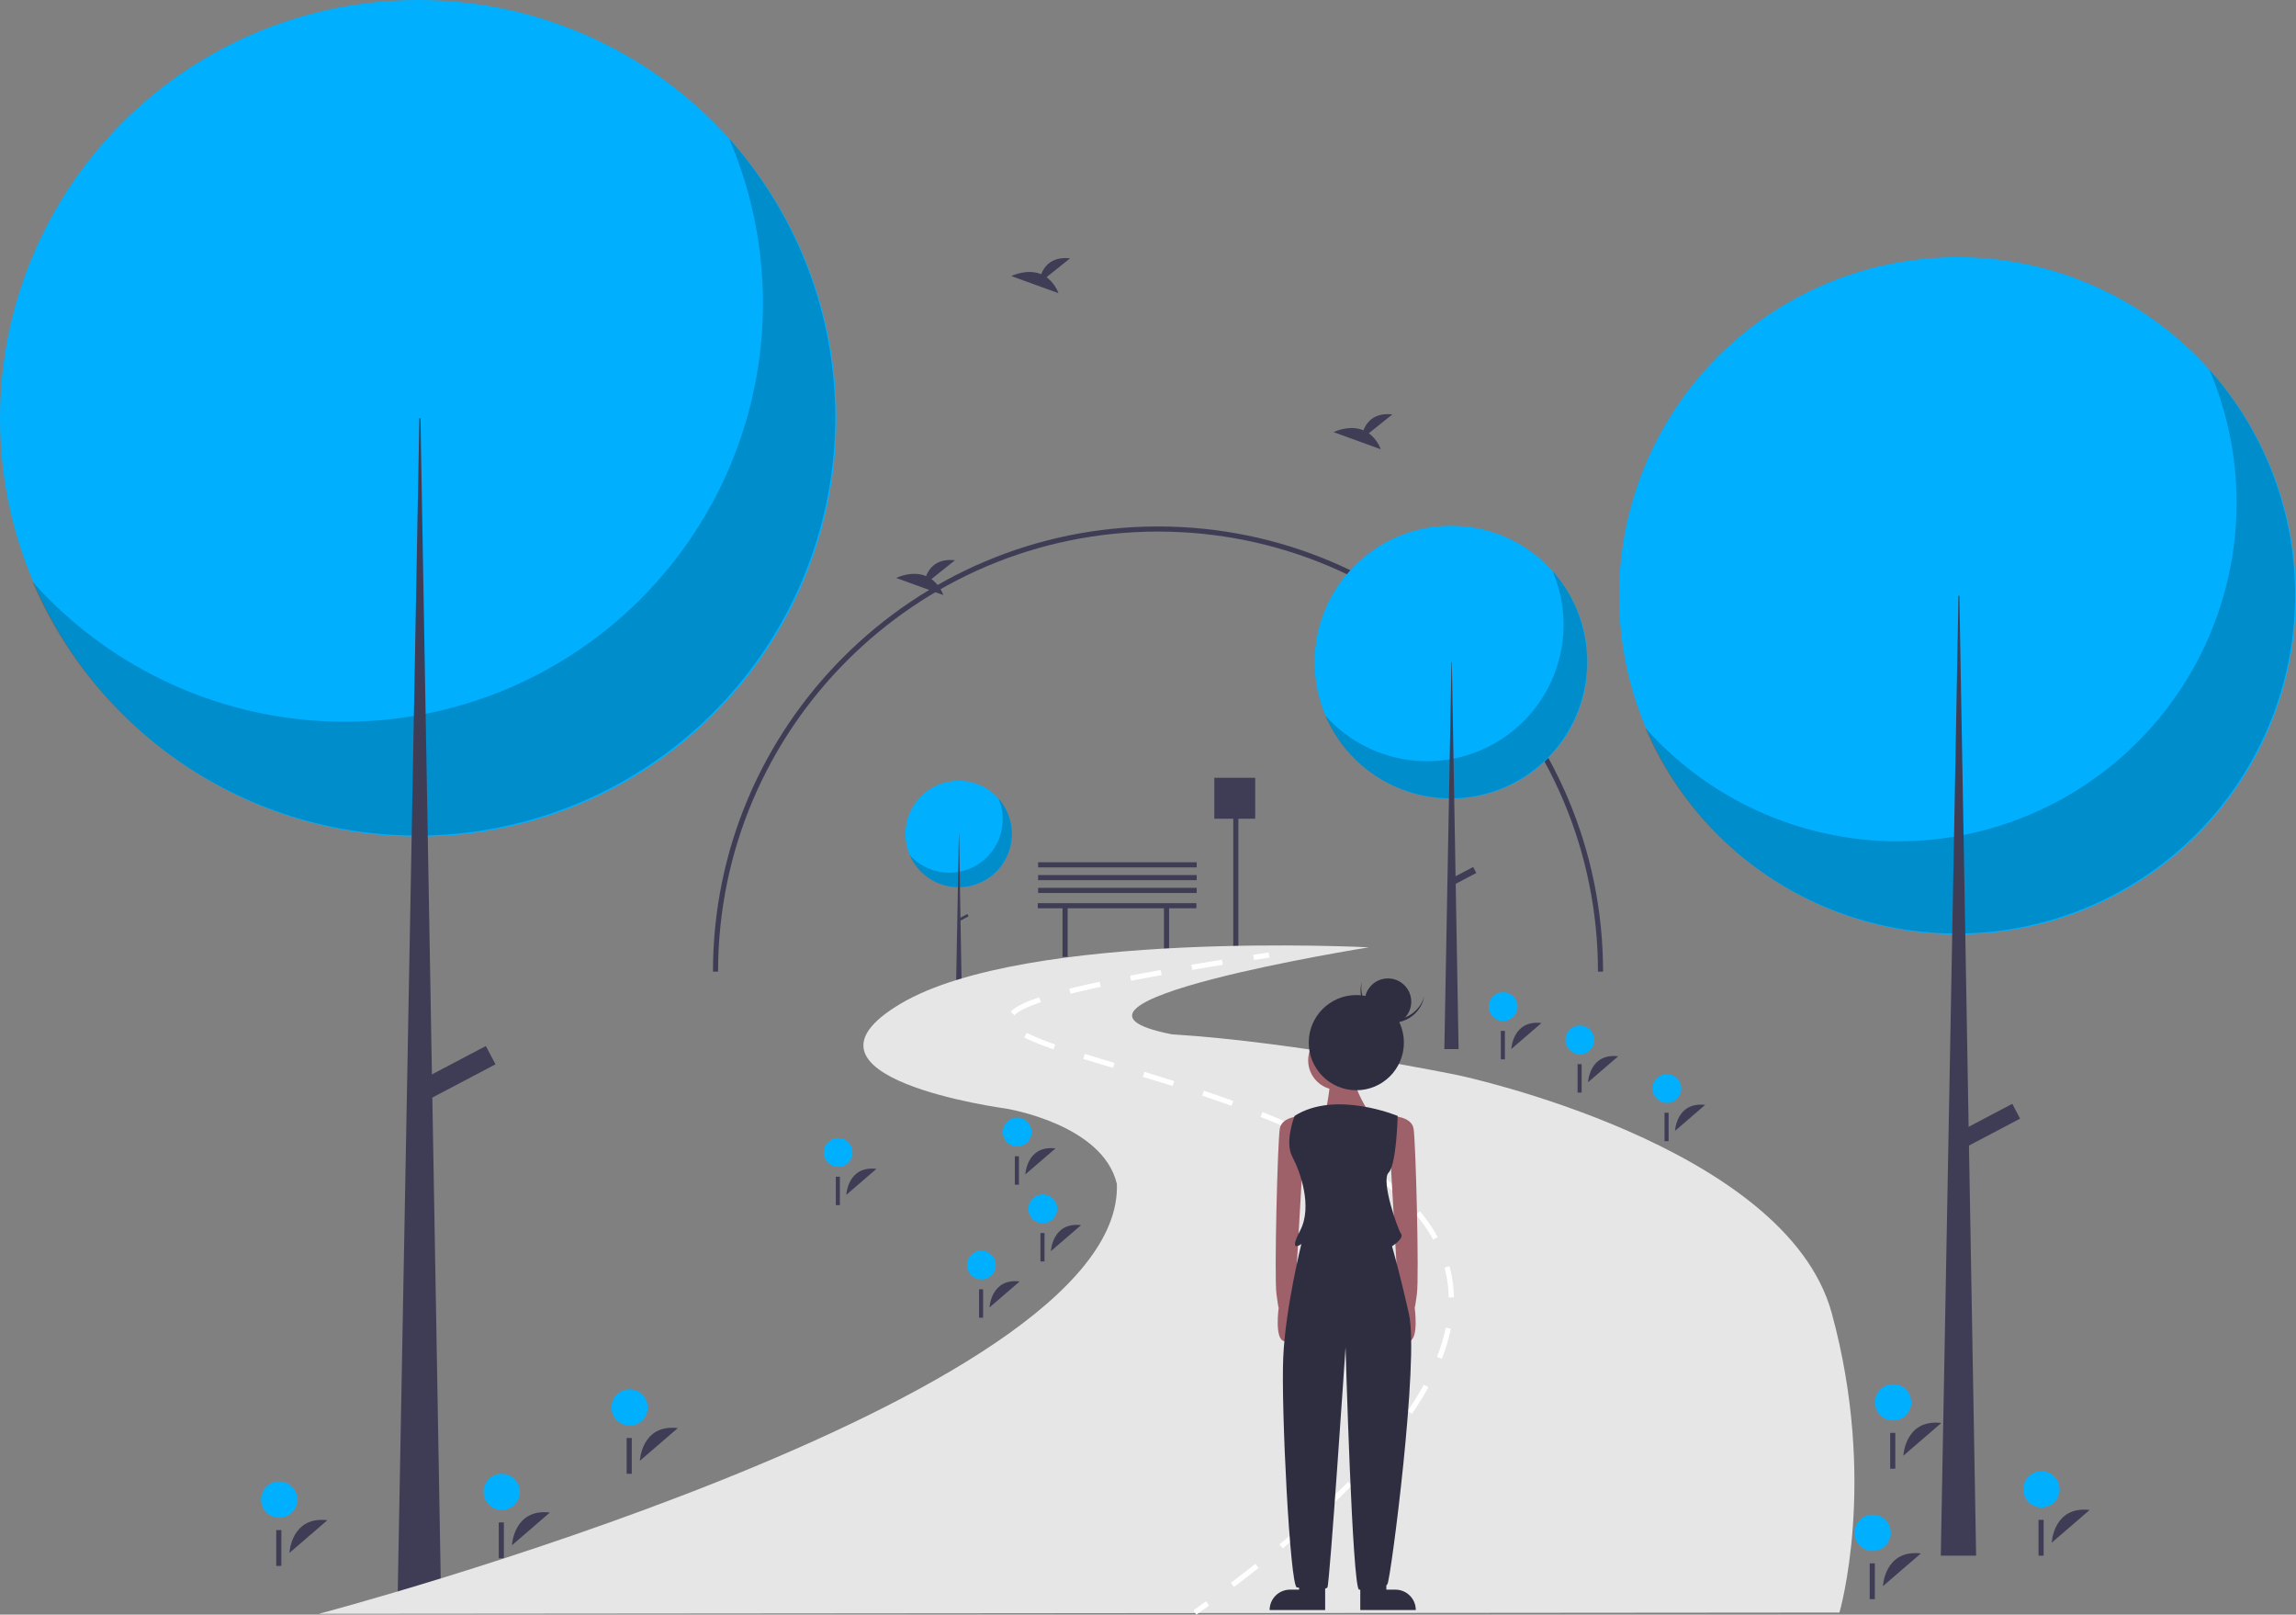<svg id="add8efa2-ea20-4a06-887e-6413c87b31a4"
    xmlns="http://www.w3.org/2000/svg" width="885.87" height="622.804"
    viewBox="0 0 885.87 622.804">
    <rect x="0" y="0" width="885.87" height="622.804" fill="#808080" stroke="none"/>
    <title>through_the_park</title>
    <polygon
        points="461.601 348.37 400.416 348.37 400.416 350.344 409.958 350.344 409.958 369.094 411.932 369.094 411.932 350.344 449.098 350.344 449.098 369.094 451.072 369.094 451.072 350.344 461.601 350.344 461.601 348.37"
        fill="#3f3d56" />
    <polygon
        points="484.299 300.014 468.509 300.014 468.509 315.803 475.829 315.803 475.829 369.007 477.803 369.007 477.803 315.803 484.299 315.803 484.299 300.014"
        fill="#3f3d56" />
    <rect x="400.536" y="342.465" width="61.185" height="1.974" fill="#3f3d56" />
    <rect x="400.536" y="337.531" width="61.185" height="1.974" fill="#3f3d56" />
    <rect x="400.536" y="332.596" width="61.185" height="1.974" fill="#3f3d56" />
    <path
        d="M775.577,513.38h-1.974c0-93.595-76.145-169.74-169.74-169.74-93.595,0-169.74,76.145-169.74,169.74H432.15c0-94.683,77.031-171.714,171.714-171.714C698.547,341.667,775.577,418.697,775.577,513.38Z"
        transform="translate(-157.065 -138.598)" fill="#3f3d56" />
    <circle cx="161.352" cy="161.352" r="161.352" fill="#00b0ff" />
    <path
        d="M438.44,192.179a161.364,161.364,0,0,1-268.86,170.77,161.366,161.366,0,1,0,268.86-170.77Z"
        transform="translate(-157.065 -138.598)" opacity="0.2" />
    <polygon
        points="161.795 161.352 162.238 161.352 170.217 618.811 153.373 618.811 161.795 161.352"
        fill="#3f3d56" />
    <rect x="329.055" y="537.545" width="7.979" height="30.143"
        transform="translate(509.815 -138.121) rotate(62.234)" fill="#3f3d56" />
    <circle cx="755.276" cy="229.806" r="130.593" fill="#00b0ff" />
    <path
        d="M1009.485,281.178a130.604,130.604,0,0,1-217.607,138.216A130.605,130.605,0,1,0,1009.485,281.178Z"
        transform="translate(-157.065 -138.598)" opacity="0.2" />
    <polygon points="755.635 229.806 755.994 229.806 762.452 600.06 748.819 600.06 755.635 229.806"
        fill="#3f3d56" />
    <rect x="920.952" y="560.707" width="6.458" height="24.397"
        transform="translate(843.517 -650.356) rotate(62.234)" fill="#3f3d56" />
    <circle cx="369.907" cy="321.704" r="20.558" fill="#00b0ff" />
    <path
        d="M542.265,446.57a20.56,20.56,0,0,1-34.256,21.758A20.56,20.56,0,1,0,542.265,446.57Z"
        transform="translate(-157.065 -138.598)" opacity="0.2" />
    <polygon points="369.964 321.704 370.02 321.704 371.037 379.99 368.891 379.99 369.964 321.704"
        fill="#3f3d56" />
    <rect x="528.328" y="490.574" width="1.017" height="3.841"
        transform="translate(561.196 -343.482) rotate(62.234)" fill="#3f3d56" />
    <circle cx="559.878" cy="255.443" r="52.631" fill="#00b0ff" />
    <path
        d="M756.094,358.887A52.636,52.636,0,0,1,668.394,414.591a52.636,52.636,0,1,0,87.7-55.704Z"
        transform="translate(-157.065 -138.598)" opacity="0.2" />
    <polygon points="560.023 255.443 560.167 255.443 562.77 404.662 557.275 404.662 560.023 255.443"
        fill="#3f3d56" />
    <rect x="720.413" y="471.542" width="2.603" height="9.832"
        transform="translate(650.03 -522.718) rotate(62.234)" fill="#3f3d56" />
    <path d="M354.588,734.636s.681-14.28,14.652-12.62"
        transform="translate(-157.065 -138.598)" fill="#3f3d56" />
    <circle cx="193.576" cy="575.457" r="6.992" fill="#00b0ff" />
    <rect x="192.438" y="587.231" width="1.974" height="13.816" fill="#3f3d56" />
    <path d="M403.931,702.069s.681-14.28,14.652-12.62"
        transform="translate(-157.065 -138.598)" fill="#3f3d56" />
    <circle cx="242.919" cy="542.89" r="6.992" fill="#00b0ff" />
    <rect x="241.781" y="554.665" width="1.974" height="13.816" fill="#3f3d56" />
    <path d="M552.67,591.585s.541-11.342,11.637-10.023"
        transform="translate(-157.065 -138.598)" fill="#3f3d56" />
    <circle cx="392.47" cy="436.64" r="5.554" fill="#00b0ff" />
    <rect x="391.566" y="445.992" width="1.568" height="10.973" fill="#3f3d56" />
    <path d="M769.779,556.058s.541-11.342,11.637-10.023"
        transform="translate(-157.065 -138.598)" fill="#3f3d56" />
    <circle cx="609.579" cy="401.113" r="5.554" fill="#00b0ff" />
    <rect x="608.676" y="410.465" width="1.568" height="10.973" fill="#3f3d56" />
    <path d="M562.539,621.19s.541-11.342,11.637-10.023"
        transform="translate(-157.065 -138.598)" fill="#3f3d56" />
    <circle cx="402.338" cy="466.246" r="5.554" fill="#00b0ff" />
    <rect x="401.435" y="475.598" width="1.568" height="10.973" fill="#3f3d56" />
    <path d="M538.854,642.901s.541-11.342,11.637-10.023"
        transform="translate(-157.065 -138.598)" fill="#3f3d56" />
    <circle cx="378.654" cy="487.957" r="5.554" fill="#00b0ff" />
    <rect x="377.75" y="497.309" width="1.568" height="10.973" fill="#3f3d56" />
    <path d="M803.333,574.808s.541-11.342,11.637-10.023"
        transform="translate(-157.065 -138.598)" fill="#3f3d56" />
    <circle cx="643.132" cy="419.864" r="5.554" fill="#00b0ff" />
    <rect x="642.229" y="429.215" width="1.568" height="10.973" fill="#3f3d56" />
    <path d="M483.59,599.48s.541-11.342,11.637-10.023"
        transform="translate(-157.065 -138.598)" fill="#3f3d56" />
    <circle cx="323.389" cy="444.535" r="5.554" fill="#00b0ff" />
    <rect x="322.486" y="453.887" width="1.568" height="10.973" fill="#3f3d56" />
    <path d="M740.174,543.228s.541-11.342,11.637-10.023"
        transform="translate(-157.065 -138.598)" fill="#3f3d56" />
    <circle cx="579.973" cy="388.284" r="5.554" fill="#00b0ff" />
    <rect x="579.07" y="397.636" width="1.568" height="10.973" fill="#3f3d56" />
    <path d="M268.731,737.596s.681-14.28,14.652-12.62"
        transform="translate(-157.065 -138.598)" fill="#3f3d56" />
    <circle cx="107.719" cy="578.417" r="6.992" fill="#00b0ff" />
    <rect x="106.581" y="590.192" width="1.974" height="13.816" fill="#3f3d56" />
    <path d="M948.678,733.649s.681-14.28,14.652-12.62"
        transform="translate(-157.065 -138.598)" fill="#3f3d56" />
    <circle cx="787.666" cy="574.47" r="6.992" fill="#00b0ff" />
    <rect x="786.528" y="586.244" width="1.974" height="13.816" fill="#3f3d56" />
    <path d="M891.44,700.096s.681-14.28,14.652-12.62"
        transform="translate(-157.065 -138.598)" fill="#3f3d56" />
    <circle cx="730.428" cy="540.917" r="6.992" fill="#00b0ff" />
    <rect x="729.29" y="552.691" width="1.974" height="13.816" fill="#3f3d56" />
    <path d="M883.546,750.425s.681-14.28,14.652-12.62"
        transform="translate(-157.065 -138.598)" fill="#3f3d56" />
    <circle cx="722.533" cy="591.246" r="6.992" fill="#00b0ff" />
    <rect x="721.395" y="603.021" width="1.974" height="13.816" fill="#3f3d56" />
    <path
        d="M280.091,761.083S590.953,679.173,587.992,595.29c-5.428-23.191-42.928-29.112-42.928-29.112s-88.817-11.842-40.461-40.461,180.596-21.711,180.596-21.711-136.187,21.711-75.988,33.553c48.356,2.961,110.528,15.79,110.528,15.79S846.056,579.994,863.82,645.126s2.961,115.463,2.961,115.463Z"
        transform="translate(-157.065 -138.598)" fill="#e6e6e6" />
    <path
        d="M618.673,761.402l-1.164-1.627q2.467-1.764,4.859-3.508l1.178,1.617Q621.144,759.632,618.673,761.402Z"
        transform="translate(-157.065 -138.598)" fill="#fff" />
    <path
        d="M633.183,750.728l-1.207-1.594c3.231-2.447,6.414-4.909,9.46-7.317l1.24,1.568C639.619,745.803,636.425,748.273,633.183,750.728Zm18.823-14.899-1.277-1.539c3.128-2.599,6.187-5.21,9.091-7.761l1.32,1.502C658.222,730.595,655.148,733.219,652.006,735.829Zm18.032-15.869-1.369-1.459c2.985-2.8,5.863-5.603,8.555-8.332l1.424,1.404C675.939,714.32,673.041,717.142,670.038,719.96Zm16.858-17.141-1.488-1.336c2.742-3.055,5.336-6.114,7.709-9.093l1.564,1.246C692.284,696.645,689.665,699.735,686.897,702.819ZM701.85,683.952,700.197,682.825c2.325-3.407,4.423-6.809,6.234-10.109l1.754.963C706.343,677.035,704.211,680.492,701.85,683.952Zm11.5-21.214-1.861-.73a69.37,69.37,0,0,0,3.396-11.29l1.959.402A71.216,71.216,0,0,1,713.35,662.738Zm2.67-23.696a47.11,47.11,0,0,0-1.608-11.507l1.932-.521a49.173,49.173,0,0,1,1.677,11.995Zm-5.983-22.303a60.321,60.321,0,0,0-6.656-9.664l1.533-1.283a62.279,62.279,0,0,1,6.877,9.986Zm-14.92-18.104a108.362,108.362,0,0,0-9.326-7.348l1.154-1.633a110.079,110.079,0,0,1,9.498,7.484Zm-19.349-13.784c-3.271-1.923-6.801-3.842-10.487-5.703l.9-1.785c3.726,1.88,7.292,3.819,10.601,5.764Zm-21.297-10.814c-3.481-1.547-7.189-3.104-11.021-4.628l.74-1.857c3.855,1.533,7.588,3.101,11.094,4.657ZM632.235,565.157c-3.563-1.292-7.373-2.618-11.321-3.941l.635-1.896c3.964,1.329,7.789,2.66,11.368,3.957Zm-22.731-7.646c-3.485-1.1-7.237-2.257-11.471-3.539l.58-1.914c4.241,1.284,8,2.444,11.493,3.545Zm-22.979-6.993c-4.046-1.21-7.903-2.366-11.515-3.479l.589-1.912c3.606,1.112,7.458,2.267,11.499,3.475Zm-22.984-7.188a95.056,95.056,0,0,1-11.264-4.534l.899-1.787a92.764,92.764,0,0,0,11.019,4.431Zm-15.103-13.11-1.426-1.402c1.823-1.853,5.43-3.665,11.025-5.542l.636,1.896C553.457,526.921,550.013,528.62,548.438,530.22Zm21.677-8.306-.483-1.941c3.459-.861,7.399-1.763,11.712-2.679l.415,1.957C577.469,520.161,573.551,521.057,570.115,521.914Zm23.37-5.019-.375-1.965c3.685-.704,7.654-1.434,11.797-2.168l.35,1.969C601.121,515.465,597.161,516.192,593.484,516.895ZM617.054,512.7l-.33-1.973q5.653-.948,11.831-1.938l.316,1.975Q622.698,511.754,617.054,512.7Z"
        transform="translate(-157.065 -138.598)" fill="#fff" />
    <path
        d="M640.931,508.865l-.307-1.977q2.917-.451,5.936-.911l.301,1.977Q643.843,508.414,640.931,508.865Z"
        transform="translate(-157.065 -138.598)" fill="#fff" />
    <path
        d="M685.194,305.717l9.085-7.266c-7.058-.779-9.957,3.07-11.144,6.117-5.514-2.289-11.516.711-11.516.711l18.177,6.599A13.755,13.755,0,0,0,685.194,305.717Z"
        transform="translate(-157.065 -138.598)" fill="#3f3d56" />
    <path
        d="M516.441,361.968l9.085-7.266c-7.058-.779-9.957,3.07-11.144,6.117-5.514-2.289-11.516.711-11.516.711l18.177,6.599A13.755,13.755,0,0,0,516.441,361.968Z"
        transform="translate(-157.065 -138.598)" fill="#3f3d56" />
    <path
        d="M560.85,245.518l9.085-7.266c-7.058-.779-9.957,3.07-11.144,6.117-5.514-2.289-11.516.711-11.516.711l18.177,6.599A13.755,13.755,0,0,0,560.85,245.518Z"
        transform="translate(-157.065 -138.598)" fill="#3f3d56" />
    <path
        d="M659.609,569.04s-7.869,0-8.743,4.809-2.186,57.267-1.311,63.824.874,5.246.874,5.246-1.743,12.461,2.189,13.006S656.549,641.607,656.549,641.607l3.06-53.333Z"
        transform="translate(-157.065 -138.598)" fill="#9e616a" />
    <path
        d="M693.707,569.04s7.869,0,8.743,4.809,2.186,57.267,1.311,63.824-.874,5.246-.874,5.246,1.743,12.461-2.189,13.006S696.767,641.607,696.767,641.607l-3.06-53.333Z"
        transform="translate(-157.065 -138.598)" fill="#9e616a" />
    <path
        d="M658.298,751.77h-3.497a7.869,7.869,0,0,0-7.869,7.869v0H668.352V749.584H658.298Z"
        transform="translate(-157.065 -138.598)" fill="#2f2e41" />
    <path
        d="M691.958,751.77h3.497a7.869,7.869,0,0,1,7.869,7.869v0H681.904V749.584h10.055Z"
        transform="translate(-157.065 -138.598)" fill="#2f2e41" />
    <circle cx="516.096" cy="409.021" r="11.366" fill="#9e616a" />
    <path
        d="M670.538,553.739s-1.311,14.426-3.06,15.737,18.36-.874,18.36-.874-6.994-10.492-5.683-13.989S670.538,553.739,670.538,553.739Z"
        transform="translate(-157.065 -138.598)" fill="#9e616a" />
    <path
        d="M696.33,569.04s-24.043-10.055-39.781,0c0,0-3.934,10.055-.874,15.738s7.869,19.235,3.06,28.415.437,5.246.437,5.246-6.12,24.481-6.994,43.715,2.623,88.305,5.246,88.742,10.929,1.311,11.803,0,6.994-92.676,6.994-92.676,2.623,93.551,5.246,93.551,9.617,0,10.929-2.186,12.24-86.556,8.306-104.042-6.557-26.229-6.557-26.229,4.809-3.06,3.497-4.809-7.869-20.546-4.809-23.606S696.33,569.04,696.33,569.04Z"
        transform="translate(-157.065 -138.598)" fill="#2f2e41" />
    <circle cx="523.309" cy="402.171" r="18.36" fill="#2f2e41" />
    <path
        d="M691.839,531.577a12.368,12.368,0,0,1-9.332-14.293c-.054.188-.104.378-.149.57a12.368,12.368,0,0,0,24.081,5.658c.045-.192.084-.385.12-.577A12.368,12.368,0,0,1,691.839,531.577Z"
        transform="translate(-157.065 -138.598)" fill="#2f2e41" />
    <circle cx="535.521" cy="386.387" r="8.985" fill="#2f2e41" />
</svg>